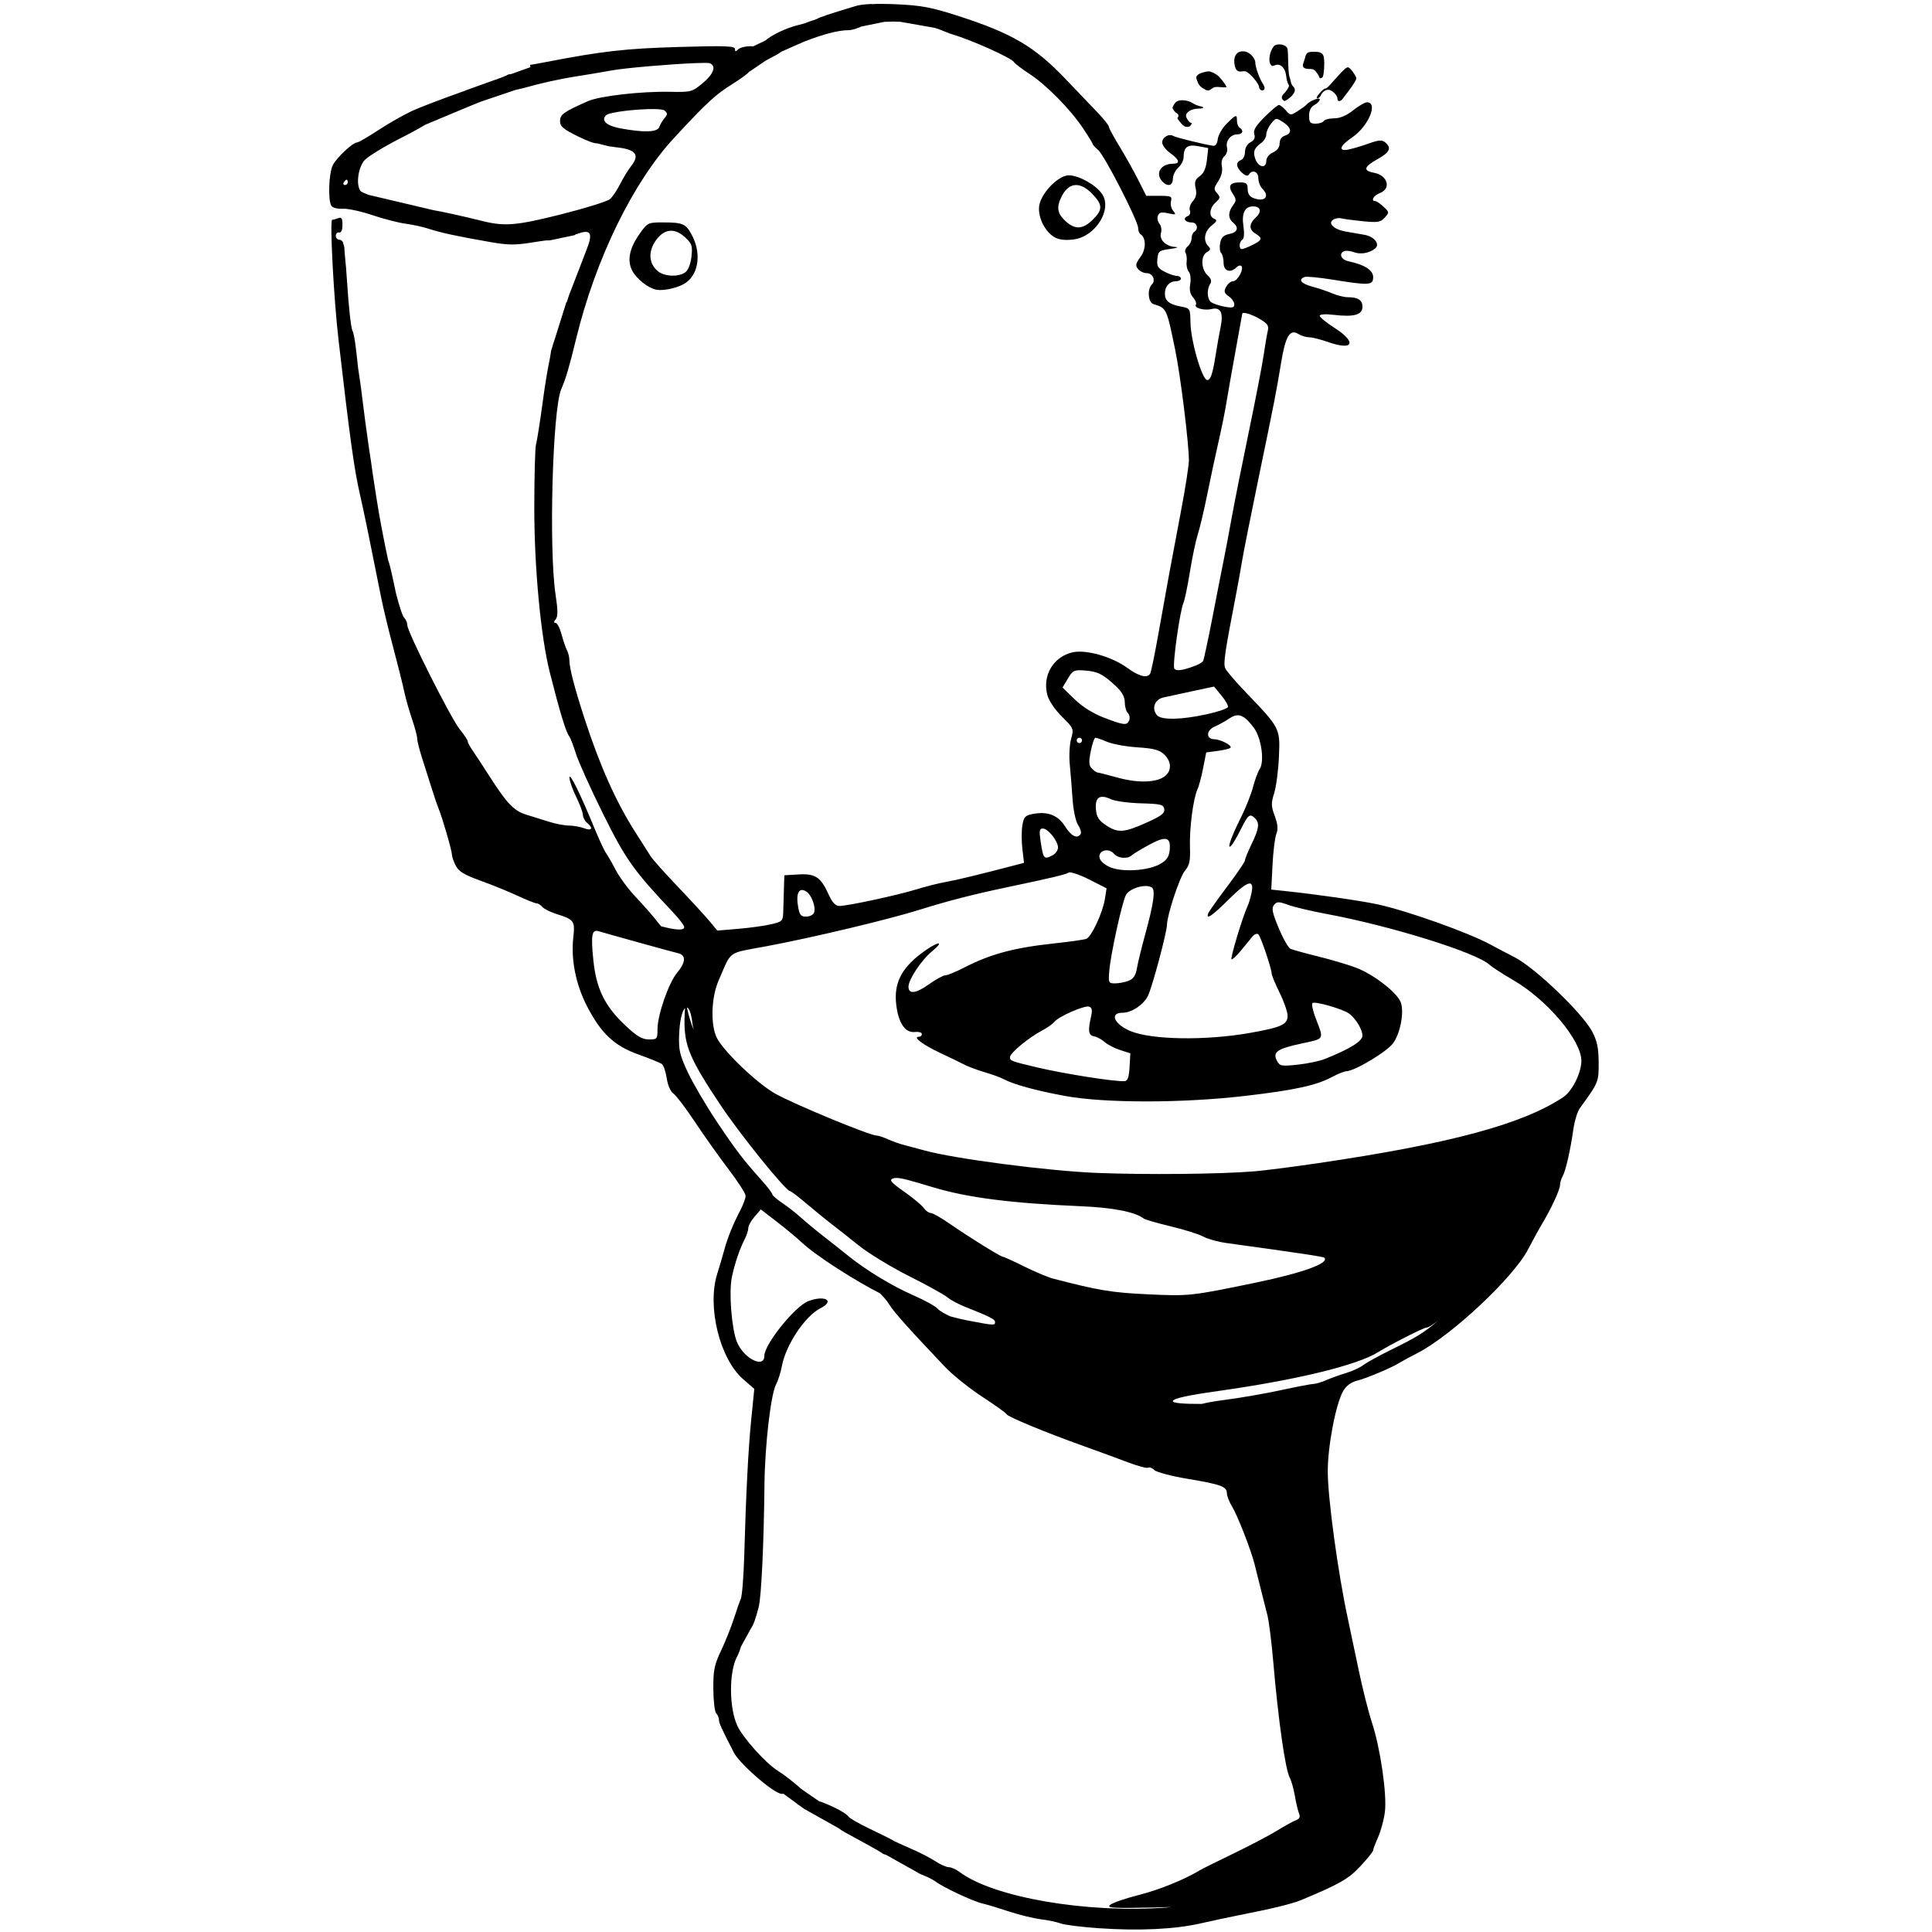 <?xml version="1.0" encoding="UTF-8" standalone="no"?>
<!-- Created with Inkscape (http://www.inkscape.org/) -->

<svg
   width="167.755mm"
   height="167.755mm"
   viewBox="0 0 167.755 167.755"
   version="1.1"
   id="svg1"
   xml:space="preserve"
   xmlns="http://www.w3.org/2000/svg"
   xmlns:svg="http://www.w3.org/2000/svg"><defs
     id="defs1" /><g
     id="layer1"
     transform="translate(-23.845,-76.138)"><path
       id="path453"
       style="fill-opacity:1;stroke:none;stroke-width:1.391;stroke-opacity:1;paint-order:stroke fill markers"
       d="m 99.524,76.482 c -0.596,0.027 -1.06,0.084 -1.343,0.168 -2.305,0.69 -3.209,0.997 -3.431,1.145 l -0.602,0.206 c -0.251,0.092 -0.441,0.179 -0.887,0.285 -1.226,0.291 -2.446,0.92 -2.959,1.37 l -1.07,0.512 c -0.076,-0.004 -0.087,-0.017 -0.192,-0.018 -0.453,-0.002 -0.948,0.122 -1.101,0.275 -0.216,0.216 -0.278,0.209 -0.278,-0.036 0,-0.26 -0.859,-0.29 -4.926,-0.171 -4.599,0.135 -6.609,0.364 -11.508,1.311 -0.687,0.133 -1.294,0.241 -1.349,0.241 -0.023,0 0.019,0.138 0.022,0.201 l -1.653,0.592 c -0.147,0.019 -0.298,0.039 -0.359,0.089 -0.078,0.064 -0.351,0.152 -0.552,0.238 l -3.017,1.08 -0.063,0.032 c -1.841,0.656 -3.831,1.399 -4.668,1.786 -0.713,0.33 -2.017,1.073 -2.898,1.652 -0.881,0.579 -1.706,1.058 -1.834,1.063 -0.388,0.017 -1.761,1.296 -2.108,1.965 -0.353,0.68 -0.44,3.053 -0.129,3.542 0.106,0.168 0.539,0.279 0.982,0.252 0.435,-0.027 1.587,0.222 2.56,0.551 0.972,0.33 2.277,0.666 2.898,0.748 0.622,0.082 1.547,0.286 2.057,0.455 1.015,0.335 2.487,0.65 5.332,1.144 1.558,0.27 2.151,0.272 3.71,0.014 0.498,-0.083 0.676,-0.098 1.068,-0.156 l 0.389,-0.013 0.671,-0.142 c 0.006,-3.96e-4 0.056,-0.009 0.061,-0.009 0.009,-3.26e-4 0.003,-0.006 0.011,-0.006 l 1.388,-0.294 0.093,-0.074 c 0.063,-0.021 0.081,-0.014 0.157,-0.042 1.125,-0.415 1.343,-0.076 0.82,1.276 -0.234,0.604 -0.564,1.463 -0.733,1.91 -0.169,0.446 -0.533,1.386 -0.809,2.087 -0.097,0.248 -0.112,0.37 -0.189,0.59 l -0.076,0.114 -1.02,3.251 c -0.07,0.213 -0.141,0.387 -0.211,0.67 l -0.081,0.259 -0.09,0.574 c -0.207,1.001 -0.417,2.214 -0.639,3.868 -0.235,1.75 -0.495,3.396 -0.578,3.657 -0.083,0.261 -0.152,2.741 -0.153,5.512 -0.003,5.213 0.56,11.201 1.344,14.305 0.869,3.439 1.403,5.198 1.691,5.565 0.102,0.131 0.365,0.812 0.585,1.513 0.219,0.701 1.278,3.049 2.353,5.217 1.97,3.973 2.622,4.889 6.136,8.617 0.501,0.531 0.911,1.079 0.911,1.217 0,0.323 -0.805,0.246 -2.014,-0.077 -0.045,-0.057 -0.09,-0.106 -0.133,-0.163 -0.451,-0.59 -1.353,-1.63 -2.006,-2.313 -0.653,-0.682 -1.455,-1.755 -1.782,-2.383 -0.327,-0.628 -0.713,-1.302 -0.858,-1.499 -0.145,-0.197 -0.595,-1.161 -0.999,-2.144 -1.246,-3.031 -2.173,-4.907 -2.176,-4.408 -0.002,0.262 0.26,1.013 0.582,1.668 0.322,0.655 0.587,1.366 0.588,1.579 0.001,0.213 0.163,0.521 0.36,0.684 0.56,0.465 0.419,0.726 -0.254,0.471 -0.336,-0.128 -0.922,-0.232 -1.302,-0.232 -0.38,0 -1.151,-0.146 -1.712,-0.323 -0.561,-0.178 -1.471,-0.461 -2.021,-0.629 -1.07,-0.328 -1.69,-0.984 -3.264,-3.455 -0.501,-0.786 -1.114,-1.72 -1.361,-2.075 -0.247,-0.355 -0.45,-0.733 -0.45,-0.839 0,-0.106 -0.305,-0.566 -0.679,-1.022 -0.762,-0.93 -4.563,-8.473 -4.563,-9.055 0,-0.206 -0.12,-0.495 -0.266,-0.641 -0.152,-0.152 -0.4,-0.92 -0.684,-1.988 -0.016,-0.075 -0.038,-0.158 -0.054,-0.232 -0.357,-1.692 -0.525,-2.451 -0.665,-2.799 -0.289,-1.343 -0.573,-2.798 -0.823,-4.225 -0.151,-0.88 -0.332,-2.073 -0.515,-3.289 -0.102,-0.752 -0.211,-1.497 -0.314,-2.124 -0.226,-1.598 -0.453,-3.233 -0.585,-4.371 -0.117,-1.008 -0.245,-1.853 -0.372,-2.689 -0.205,-1.982 -0.325,-2.873 -0.497,-3.246 -0.121,-0.262 -0.321,-2.067 -0.443,-4.011 -0.065,-1.025 -0.133,-1.81 -0.198,-2.434 -0.016,-0.215 -0.048,-0.606 -0.055,-0.719 -0.01,-0.145 -0.049,-0.235 -0.082,-0.337 -0.006,-0.032 -0.012,-0.05 -0.018,-0.074 -0.014,-0.035 -0.021,-0.083 -0.038,-0.111 -0.008,-0.014 -0.016,-0.019 -0.023,-0.016 -0.064,-0.09 -0.137,-0.157 -0.233,-0.157 -0.191,0 -0.348,-0.157 -0.348,-0.348 0,-0.191 0.131,-0.322 0.29,-0.29 0.182,0.036 0.29,-0.21 0.29,-0.663 0,-0.562 -0.081,-0.69 -0.367,-0.58 -0.202,0.077 -0.436,0.141 -0.522,0.141 -0.228,-2.45e-4 0.13,6.815 0.548,10.433 0.978,8.465 1.363,11.251 1.842,13.331 0.176,0.765 0.489,2.226 0.695,3.246 0.688,3.407 0.841,4.163 1.166,5.796 0.178,0.893 0.643,2.823 1.034,4.289 0.391,1.466 0.822,3.188 0.958,3.826 0.136,0.638 0.448,1.74 0.692,2.449 0.245,0.71 0.445,1.466 0.445,1.68 0,0.214 0.211,1.041 0.47,1.839 0.259,0.797 0.633,1.972 0.831,2.61 0.198,0.638 0.448,1.368 0.555,1.623 0.322,0.768 1.157,3.649 1.157,3.992 0,0.176 0.151,0.612 0.335,0.969 0.26,0.503 0.741,0.795 2.145,1.3 0.995,0.358 2.445,0.948 3.223,1.311 0.777,0.362 1.521,0.659 1.652,0.659 0.131,0 0.355,0.139 0.496,0.309 0.141,0.17 0.702,0.45 1.246,0.621 1.526,0.481 1.602,0.59 1.441,2.059 -0.209,1.905 0.225,4.07 1.19,5.935 1.235,2.388 2.364,3.446 4.483,4.203 0.967,0.345 1.876,0.718 2.022,0.828 0.146,0.11 0.335,0.665 0.42,1.233 0.092,0.612 0.332,1.157 0.59,1.337 0.239,0.168 1.083,1.282 1.876,2.477 0.793,1.195 2.104,3.041 2.913,4.102 0.81,1.061 1.472,2.092 1.472,2.291 0,0.199 -0.199,0.747 -0.444,1.219 -0.68,1.314 -1.11,2.379 -1.424,3.524 -0.157,0.574 -0.427,1.49 -0.6,2.037 -0.895,2.828 0.221,7.372 2.244,9.133 l 0.977,0.85 -0.263,2.626 c -0.264,2.64 -0.448,6.217 -0.617,12.016 -0.05,1.721 -0.182,3.339 -0.293,3.594 -0.111,0.255 -0.385,1.038 -0.609,1.739 -0.224,0.701 -0.718,1.933 -1.097,2.737 -0.595,1.259 -0.689,1.723 -0.678,3.344 0.007,1.035 0.119,1.989 0.25,2.12 0.131,0.131 0.238,0.378 0.238,0.55 0,0.292 0.198,0.726 1.305,2.87 0.419,0.812 2.648,2.848 3.757,3.432 0.254,0.134 0.405,0.165 0.534,0.127 l 1.163,0.848 c 0.034,0.029 0.042,0.045 0.081,0.077 0.039,0.032 0.092,0.05 0.135,0.081 l 0.419,0.305 3.009,1.688 c 0.137,0.112 0.324,0.234 0.562,0.365 0.537,0.295 1.446,0.791 2.019,1.104 0.574,0.312 1.148,0.65 1.275,0.75 0.035,0.028 0.192,0.061 0.267,0.094 l 2.95,1.655 0.684,0.289 c 0.219,0.124 0.462,0.228 0.608,0.34 0.7,0.534 3.295,1.749 4.141,1.939 0.343,0.077 1.354,0.382 2.246,0.679 0.893,0.296 2.144,0.604 2.782,0.683 0.638,0.079 1.42,0.243 1.739,0.365 0.319,0.122 1.779,0.306 3.246,0.41 v -5.2e-4 c 3.515,0.248 6.645,0.101 8.926,-0.42 1.02,-0.233 2.481,-0.546 3.246,-0.695 2.884,-0.564 4.663,-0.996 5.449,-1.323 3.361,-1.399 4.113,-1.829 5.156,-2.948 0.604,-0.648 1.1,-1.262 1.101,-1.365 0.001,-0.103 0.198,-0.624 0.436,-1.159 0.239,-0.535 0.502,-1.514 0.586,-2.176 0.192,-1.523 -0.391,-5.545 -1.129,-7.784 -0.304,-0.923 -0.823,-2.982 -1.154,-4.575 -0.331,-1.594 -0.748,-3.577 -0.928,-4.405 -0.858,-3.962 -1.748,-10.484 -1.749,-12.812 -0.001,-2.233 0.704,-5.891 1.35,-6.998 0.258,-0.443 0.681,-0.752 1.204,-0.881 0.812,-0.201 3.06,-1.15 3.704,-1.566 0.191,-0.123 0.875,-0.493 1.519,-0.823 2.96,-1.514 8.356,-6.573 9.622,-9.02 0.399,-0.771 0.975,-1.819 1.281,-2.329 0.762,-1.272 1.489,-2.868 1.489,-3.269 0,-0.182 0.1,-0.513 0.223,-0.734 0.27,-0.488 0.672,-2.246 0.929,-4.06 0.104,-0.736 0.359,-1.571 0.565,-1.855 1.635,-2.25 1.645,-2.274 1.635,-3.977 -0.008,-1.272 -0.135,-1.874 -0.566,-2.683 -0.86,-1.615 -4.951,-5.534 -6.735,-6.451 -0.825,-0.424 -1.76,-0.915 -2.079,-1.091 -1.871,-1.031 -7.337,-2.977 -9.854,-3.508 -1.53,-0.323 -5.21,-0.852 -7.958,-1.144 l -1.234,-0.131 0.107,-2.126 c 0.059,-1.169 0.209,-2.386 0.333,-2.704 0.164,-0.42 0.126,-0.848 -0.139,-1.562 -0.316,-0.853 -0.323,-1.115 -0.05,-1.972 0.173,-0.544 0.359,-1.96 0.413,-3.148 0.113,-2.496 0.111,-2.502 -2.828,-5.566 -0.895,-0.933 -1.717,-1.888 -1.827,-2.122 -0.189,-0.403 -0.059,-1.306 0.901,-6.266 0.185,-0.956 0.44,-2.365 0.567,-3.13 0.127,-0.765 0.76,-3.948 1.407,-7.072 1.44,-6.956 1.542,-7.476 1.969,-10.078 0.381,-2.317 0.764,-2.955 1.5,-2.495 0.251,0.157 0.669,0.285 0.929,0.285 0.26,0 1.018,0.191 1.684,0.425 2.172,0.763 2.483,0.012 0.516,-1.247 -0.701,-0.449 -1.275,-0.918 -1.275,-1.043 0,-0.138 0.492,-0.169 1.257,-0.079 1.723,0.203 2.453,-0.006 2.453,-0.703 0,-0.584 -0.383,-0.832 -1.286,-0.832 -0.304,0 -0.895,-0.147 -1.314,-0.326 -0.419,-0.179 -1.205,-0.445 -1.747,-0.589 -0.978,-0.261 -1.265,-0.615 -0.681,-0.839 0.167,-0.064 1.289,0.043 2.493,0.238 3.132,0.508 3.464,0.487 3.464,-0.226 0,-0.605 -0.741,-1.082 -2.145,-1.378 -0.65,-0.137 -0.872,-0.7 -0.348,-0.885 0.159,-0.056 0.538,-0.01 0.842,0.102 0.568,0.21 1.318,0.077 1.82,-0.324 0.457,-0.365 -0.061,-1.037 -0.917,-1.189 -0.418,-0.074 -1.147,-0.201 -1.62,-0.282 -1.033,-0.177 -1.605,-0.718 -1.095,-1.038 0.183,-0.115 0.489,-0.165 0.681,-0.112 0.191,0.053 1.027,0.164 1.858,0.248 1.326,0.133 1.561,0.095 1.928,-0.31 0.404,-0.447 0.401,-0.478 -0.105,-0.949 -0.287,-0.268 -0.607,-0.487 -0.711,-0.487 -0.424,0 -0.148,-0.49 0.392,-0.695 1.013,-0.385 0.688,-1.538 -0.496,-1.76 -0.997,-0.187 -0.903,-0.521 0.34,-1.213 1.023,-0.569 1.191,-0.958 0.621,-1.431 -0.279,-0.232 -0.563,-0.211 -1.449,0.107 -0.606,0.217 -1.402,0.452 -1.769,0.522 -0.89,0.17 -0.73,-0.33 0.337,-1.048 1.416,-0.953 2.308,-3.059 1.296,-3.059 -0.178,0 -0.717,0.313 -1.198,0.696 -0.574,0.456 -1.139,0.695 -1.641,0.695 -0.421,0 -0.83,0.104 -0.909,0.232 -0.079,0.128 -0.398,0.232 -0.709,0.232 -0.473,0 -0.566,-0.113 -0.566,-0.688 0,-0.45 0.16,-0.773 0.464,-0.936 0.255,-0.136 0.463,-0.352 0.463,-0.48 0,-0.222 -0.897,0.136 -1.159,0.462 -0.064,0.079 -0.402,0.327 -0.752,0.549 -0.613,0.39 -0.65,0.388 -1.036,-0.063 -0.22,-0.257 -0.49,-0.468 -0.6,-0.468 -0.109,0 -0.667,0.468 -1.24,1.041 -0.767,0.767 -1.004,1.16 -0.898,1.493 0.1,0.314 -0.002,0.529 -0.331,0.706 -0.284,0.152 -0.475,0.487 -0.475,0.833 0,0.318 -0.157,0.639 -0.348,0.712 -0.474,0.182 -0.437,0.627 0.093,1.106 0.288,0.261 0.493,0.314 0.593,0.152 0.288,-0.466 0.821,-0.26 0.821,0.316 0,0.31 0.156,0.719 0.347,0.911 0.678,0.678 0.216,1.182 -0.753,0.822 -0.353,-0.131 -0.522,-0.384 -0.522,-0.781 0,-0.495 -0.107,-0.587 -0.682,-0.587 -0.868,0 -1.054,0.307 -0.604,0.994 0.313,0.478 0.315,0.597 0.017,0.992 -0.439,0.581 -0.441,1.131 -0.006,1.492 0.541,0.449 0.412,0.857 -0.319,1.003 -0.498,0.1 -0.699,0.297 -0.794,0.782 -0.07,0.357 -0.031,0.748 0.087,0.87 0.118,0.121 0.214,0.512 0.214,0.87 0,0.7 0.586,0.898 1.109,0.375 0.151,-0.151 0.345,-0.204 0.432,-0.117 0.248,0.248 -0.333,1.318 -0.716,1.318 -0.19,0 -0.462,0.219 -0.605,0.486 -0.216,0.404 -0.179,0.542 0.224,0.824 0.266,0.186 0.484,0.501 0.484,0.699 0,0.291 -0.168,0.329 -0.87,0.198 -0.478,-0.089 -1,-0.27 -1.159,-0.401 -0.34,-0.281 -0.374,-1.082 -0.067,-1.568 0.152,-0.241 0.083,-0.467 -0.236,-0.763 -0.567,-0.528 -0.594,-1.69 -0.046,-2 0.325,-0.183 0.348,-0.287 0.116,-0.521 -0.467,-0.472 -0.334,-1.291 0.29,-1.782 0.461,-0.362 0.508,-0.483 0.232,-0.589 -0.492,-0.189 -0.431,-0.928 0.118,-1.424 0.412,-0.373 0.426,-0.464 0.125,-0.798 -0.301,-0.332 -0.289,-0.454 0.1,-1.047 0.276,-0.421 0.395,-0.899 0.319,-1.28 -0.076,-0.381 0.007,-0.715 0.222,-0.894 0.19,-0.157 0.29,-0.49 0.224,-0.742 -0.147,-0.563 0.308,-1.149 0.891,-1.149 0.466,0 0.586,-0.343 0.203,-0.58 -0.128,-0.079 -0.232,-0.345 -0.232,-0.593 0,-0.594 -0.072,-0.574 -0.894,0.248 -0.384,0.384 -0.732,0.984 -0.772,1.333 -0.047,0.409 -0.197,0.616 -0.421,0.581 -0.842,-0.13 -3.227,-0.719 -3.437,-0.849 -0.378,-0.234 -0.968,0.11 -0.968,0.564 0,0.233 0.313,0.646 0.695,0.918 0.797,0.568 0.895,0.927 0.251,0.927 -1.096,0 -1.597,0.879 -0.9,1.576 0.45,0.45 0.881,0.32 0.881,-0.265 0,-0.299 0.209,-0.732 0.464,-0.963 0.255,-0.231 0.465,-0.638 0.467,-0.905 0.007,-0.891 0.336,-1.14 1.275,-0.964 l 0.865,0.162 -0.118,1.045 c -0.081,0.721 -0.274,1.155 -0.621,1.398 -0.4,0.28 -0.473,0.494 -0.353,1.041 0.107,0.488 0.035,0.817 -0.246,1.129 -0.219,0.242 -0.335,0.604 -0.257,0.805 0.081,0.212 -0.003,0.42 -0.202,0.497 -0.454,0.174 -0.205,0.547 0.364,0.547 0.469,0 0.62,0.563 0.218,0.811 -0.128,0.079 -0.231,0.333 -0.231,0.565 0,0.232 -0.155,0.551 -0.345,0.708 -0.19,0.158 -0.271,0.405 -0.181,0.55 0.09,0.145 0.133,0.504 0.095,0.797 -0.038,0.294 0.047,0.674 0.189,0.845 0.142,0.171 0.198,0.647 0.125,1.061 -0.091,0.517 -0.014,0.881 0.247,1.17 0.208,0.23 0.318,0.518 0.243,0.639 -0.174,0.282 0.74,0.525 1.376,0.366 0.761,-0.191 1.025,0.328 0.778,1.53 -0.118,0.574 -0.315,1.68 -0.437,2.458 -0.261,1.655 -0.437,2.179 -0.729,2.179 -0.449,0 -1.437,-3.401 -1.46,-5.026 -0.017,-1.184 -0.029,-1.203 -0.829,-1.354 -1.021,-0.192 -1.391,-0.495 -1.391,-1.137 0,-0.614 0.411,-1.061 0.974,-1.061 0.23,0 0.417,-0.104 0.417,-0.231 0,-0.128 -0.161,-0.232 -0.359,-0.232 -0.198,0 -0.674,-0.162 -1.057,-0.361 -0.587,-0.304 -0.686,-0.479 -0.626,-1.101 0.067,-0.688 0.146,-0.75 1.115,-0.879 0.607,-0.081 0.784,-0.153 0.422,-0.174 -0.808,-0.045 -1.407,-0.648 -1.222,-1.229 0.079,-0.248 0.018,-0.601 -0.134,-0.784 -0.152,-0.184 -0.213,-0.5 -0.135,-0.703 0.109,-0.284 0.315,-0.331 0.891,-0.204 0.673,0.148 0.717,0.126 0.436,-0.212 -0.172,-0.207 -0.258,-0.586 -0.191,-0.841 0.109,-0.419 0.008,-0.465 -1.013,-0.465 h -1.134 l -0.706,-1.399 c -0.388,-0.769 -1.12,-2.076 -1.626,-2.902 -0.506,-0.827 -0.92,-1.596 -0.92,-1.709 0,-0.114 -0.444,-0.669 -0.986,-1.235 -0.542,-0.565 -1.795,-1.876 -2.784,-2.913 -2.694,-2.824 -4.669,-3.976 -9.446,-5.507 -2.207,-0.708 -3.11,-0.874 -5.244,-0.969 -0.811,-0.036 -1.539,-0.04 -2.135,-0.013 z m 1.972,1.529 c 0.173,0.007 0.392,0.028 0.513,0.017 l 2.981,0.525 0.346,0.109 c 0.443,0.166 0.866,0.359 1.22,0.464 1.69,0.502 5.099,2.035 5.32,2.391 0.088,0.142 0.7,0.61 1.362,1.04 1.467,0.955 3.549,3.072 4.663,4.742 0.455,0.682 0.827,1.292 0.827,1.354 0,0.062 0.208,0.287 0.463,0.498 0.543,0.452 3.479,6.174 3.479,6.782 0,0.229 0.093,0.473 0.206,0.543 0.495,0.306 0.493,1.305 -0.006,1.979 -0.419,0.567 -0.455,0.744 -0.209,1.041 0.163,0.197 0.496,0.358 0.739,0.358 0.534,0 0.824,0.624 0.459,0.989 -0.418,0.418 -0.323,1.557 0.143,1.701 1.15,0.355 1.135,0.323 1.897,4.033 0.451,2.198 1.173,8.034 1.178,9.528 10e-4,0.434 -0.305,2.406 -0.682,4.383 -0.819,4.302 -1.268,6.743 -1.995,10.84 -0.3,1.69 -0.609,3.177 -0.688,3.304 -0.26,0.42 -0.96,0.241 -1.994,-0.51 -1.328,-0.965 -3.58,-1.605 -4.732,-1.345 -1.685,0.38 -2.654,2.023 -2.196,3.724 0.131,0.487 0.664,1.272 1.267,1.866 1.019,1.005 1.035,1.043 0.793,1.922 -0.136,0.493 -0.19,1.482 -0.119,2.198 0.071,0.716 0.18,2.07 0.242,3.01 0.066,0.987 0.269,1.944 0.481,2.267 0.201,0.308 0.304,0.661 0.227,0.785 -0.285,0.461 -0.819,0.199 -1.369,-0.673 -0.618,-0.979 -1.528,-1.315 -2.847,-1.051 -0.601,0.12 -0.733,0.273 -0.849,0.988 -0.076,0.465 -0.074,1.386 0.003,2.046 l 0.141,1.2 -0.9,0.235 c -3.104,0.812 -4.974,1.264 -5.911,1.428 -0.589,0.103 -1.736,0.393 -2.55,0.644 -1.66,0.512 -5.954,1.436 -6.677,1.436 -0.33,0 -0.607,-0.297 -0.923,-0.991 -0.694,-1.522 -1.151,-1.829 -2.607,-1.746 l -1.242,0.071 -0.03,0.927 c -0.016,0.51 -0.043,1.411 -0.058,2.001 -0.028,1.064 -0.037,1.076 -1.014,1.317 -0.542,0.134 -1.825,0.315 -2.852,0.401 l -1.867,0.158 -0.683,-0.824 c -0.376,-0.453 -1.608,-1.795 -2.74,-2.982 -1.131,-1.187 -2.187,-2.367 -2.348,-2.622 -0.16,-0.255 -0.758,-1.194 -1.329,-2.086 -1.691,-2.644 -3.106,-5.812 -4.454,-9.969 -0.856,-2.642 -1.29,-4.319 -1.29,-4.991 0,-0.255 -0.095,-0.644 -0.21,-0.866 -0.116,-0.221 -0.328,-0.846 -0.473,-1.388 -0.145,-0.542 -0.376,-0.986 -0.514,-0.986 -0.174,0 -0.171,-0.097 0.011,-0.316 0.195,-0.235 0.192,-0.782 -0.014,-2.144 -0.596,-3.954 -0.264,-16.076 0.489,-17.826 0.411,-0.955 0.697,-1.925 1.301,-4.405 1.686,-6.926 4.942,-13.591 8.526,-17.45 2.888,-3.111 3.55,-3.72 5.084,-4.68 0.722,-0.452 1.238,-0.842 1.417,-1.036 l 1.403,-0.95 c 0.099,-0.053 0.165,-0.098 0.27,-0.151 0.563,-0.285 0.911,-0.483 1.074,-0.617 l 0.067,-0.038 1.956,-0.864 c 0.026,-0.01 0.033,-0.008 0.06,-0.019 1.608,-0.632 2.919,-0.969 3.781,-0.972 0.301,-9.34e-4 0.74,-0.141 1.12,-0.315 L 100.643,78.032 Z m 33.446,1.981 c -0.2,-0.003 -0.39,0.046 -0.477,0.145 -0.375,0.427 -0.523,1.284 -0.279,1.617 0.099,0.135 0.141,0.141 0.361,0.05 0.469,-0.194 0.906,0.227 0.979,0.945 0.027,0.265 0.102,0.563 0.167,0.664 0.106,0.163 0.101,0.211 -0.051,0.457 -0.093,0.151 -0.244,0.341 -0.336,0.424 -0.188,0.17 -0.214,0.373 -0.068,0.519 0.127,0.127 0.154,0.125 0.396,-0.04 0.62,-0.422 0.804,-0.848 0.491,-1.131 -0.089,-0.081 -0.184,-0.28 -0.211,-0.443 -0.027,-0.163 -0.081,-0.37 -0.121,-0.46 -0.04,-0.09 -0.084,-0.674 -0.097,-1.298 -0.023,-1.079 -0.033,-1.142 -0.217,-1.291 -0.126,-0.102 -0.336,-0.155 -0.536,-0.158 z m -3.184,0.6 c -0.566,3.33e-4 -0.861,0.496 -0.703,1.237 0.094,0.439 0.284,0.58 0.682,0.505 0.218,-0.041 0.323,-0.007 0.545,0.177 0.423,0.349 0.89,0.975 0.89,1.194 0,0.059 0.045,0.154 0.101,0.209 0.137,0.137 0.342,0.086 0.377,-0.095 0.016,-0.082 -0.063,-0.284 -0.176,-0.45 -0.266,-0.392 -0.63,-1.422 -0.63,-1.782 0,-0.399 -0.465,-0.905 -0.901,-0.979 -0.064,-0.011 -0.126,-0.016 -0.185,-0.016 z m 6.194,0.04 c -0.55,0.003 -0.669,0.073 -0.771,0.452 -0.051,0.189 -0.126,0.429 -0.166,0.533 -0.131,0.334 0.038,0.508 0.496,0.508 0.343,0 0.429,0.035 0.606,0.245 0.114,0.135 0.23,0.319 0.258,0.41 0.058,0.183 0.107,0.198 0.287,0.084 0.138,-0.087 0.223,-1.263 0.127,-1.771 -0.063,-0.334 -0.299,-0.464 -0.838,-0.461 z m -53.763,0.987 c 0.696,-0.028 1.181,-0.03 1.282,0.009 0.596,0.229 0.343,0.938 -0.618,1.736 -0.913,0.759 -1.001,0.782 -2.842,0.745 -2.488,-0.049 -6.083,0.361 -7.104,0.81 -2.121,0.933 -2.434,1.156 -2.434,1.73 0,0.473 0.27,0.701 1.611,1.357 0.828,0.405 1.363,0.594 1.583,0.573 l 1.068,0.267 0.213,0.022 c 0.146,0.023 0.266,0.045 0.486,0.069 1.596,0.174 1.971,0.648 1.245,1.577 -0.278,0.355 -0.721,1.076 -0.985,1.601 -0.264,0.525 -0.66,1.114 -0.88,1.308 -0.22,0.195 -2.095,0.782 -4.167,1.306 -3.932,0.993 -4.971,1.084 -6.898,0.604 -1.777,-0.443 -3.67,-0.854 -4.258,-0.944 -0.844,-0.2 -3.737,-0.884 -5.646,-1.332 -0.326,-0.125 -0.624,-0.249 -0.688,-0.326 -0.395,-0.476 -0.251,-1.877 0.265,-2.592 0.253,-0.35 1.677,-1.231 3.41,-2.109 1.043,-0.528 1.392,-0.749 1.943,-1.062 1.563,-0.656 4.722,-1.982 4.852,-2.014 0.101,-0.025 1.686,-0.578 2.996,-1.012 0.361,-0.092 0.488,-0.096 0.89,-0.213 1.118,-0.326 2.971,-0.738 4.119,-0.918 1.148,-0.179 2.613,-0.425 3.257,-0.546 1.222,-0.23 5.211,-0.56 7.3,-0.645 z m 56.693,0.367 c -0.127,-0.004 -0.281,0.127 -0.683,0.559 -0.31,0.333 -0.698,0.763 -0.863,0.955 -0.174,0.203 -0.358,0.341 -0.439,0.328 -0.119,-0.019 -0.727,0.642 -0.727,0.792 0,0.146 0.265,0.01 0.35,-0.179 0.141,-0.316 0.388,-0.506 0.662,-0.51 0.305,-0.004 0.791,0.468 0.791,0.768 0,0.286 0.269,0.287 0.468,0.002 0.081,-0.117 0.296,-0.403 0.478,-0.636 0.412,-0.528 0.694,-0.984 0.694,-1.123 0,-0.192 -0.5,-0.891 -0.678,-0.947 -0.018,-0.006 -0.035,-0.009 -0.054,-0.009 z m -12.119,0.348 c -0.099,0.003 -0.215,0.029 -0.4,0.077 -0.496,0.129 -0.705,0.319 -0.629,0.569 0.134,0.442 0.275,0.648 0.567,0.827 0.397,0.244 0.473,0.247 0.77,0.027 0.202,-0.149 0.312,-0.169 0.729,-0.131 0.27,0.025 0.511,0.025 0.534,0.002 0.046,-0.046 -0.26,-0.49 -0.601,-0.872 -0.115,-0.129 -0.368,-0.303 -0.561,-0.387 -0.182,-0.079 -0.282,-0.115 -0.409,-0.111 z m -2.214,2.507 c -0.102,-0.002 -0.203,0.006 -0.3,0.024 -0.204,0.038 -0.331,0.132 -0.459,0.339 -0.165,0.267 -0.168,0.3 -0.046,0.486 0.072,0.11 0.201,0.238 0.288,0.284 0.149,0.08 0.183,0.265 0.069,0.379 -0.029,0.029 -0.018,0.095 0.024,0.146 0.042,0.052 0.17,0.211 0.284,0.355 0.115,0.144 0.291,0.275 0.391,0.291 0.25,0.041 0.377,-0.011 0.474,-0.192 0.059,-0.11 0.055,-0.154 -0.013,-0.154 -0.115,0 -0.294,-0.212 -0.407,-0.483 -0.154,-0.369 0.386,-0.747 1.067,-0.747 0.485,0 0.549,-0.131 0.106,-0.214 -0.169,-0.032 -0.436,-0.141 -0.594,-0.244 -0.257,-0.167 -0.577,-0.262 -0.884,-0.269 z m -45.91,0.768 c 0.464,0.006 0.806,0.045 0.903,0.125 0.282,0.234 0.284,0.332 0.014,0.648 -0.175,0.205 -0.383,0.555 -0.462,0.779 -0.164,0.463 -1.282,0.505 -3.361,0.126 -1.216,-0.221 -1.727,-0.68 -1.268,-1.139 0.289,-0.289 2.782,-0.558 4.174,-0.539 z m 54.029,0.859 c 0.134,-0.015 0.292,0.084 0.594,0.281 0.736,0.482 0.801,0.961 0.157,1.165 -0.284,0.09 -0.464,0.351 -0.464,0.674 0,0.337 -0.209,0.622 -0.579,0.79 -0.34,0.155 -0.58,0.458 -0.58,0.733 0,0.674 -0.664,0.581 -0.935,-0.131 -0.248,-0.652 -0.132,-0.976 0.515,-1.443 0.231,-0.167 0.42,-0.494 0.42,-0.728 0,-0.234 0.19,-0.66 0.423,-0.947 0.205,-0.254 0.315,-0.382 0.449,-0.396 z m -17.977,4.894 c -0.088,-0.002 -0.17,0.005 -0.243,0.021 -0.897,0.197 -2.121,1.505 -2.347,2.509 -0.222,0.983 0.466,2.416 1.385,2.885 0.365,0.187 0.955,0.24 1.618,0.147 1.868,-0.263 3.322,-2.588 2.45,-3.918 -0.525,-0.801 -2.006,-1.624 -2.862,-1.644 z M 53.939,91.739 c 0.056,0 0.102,0.104 0.102,0.232 0,0.128 -0.11,0.232 -0.245,0.232 -0.135,0 -0.181,-0.104 -0.102,-0.232 0.079,-0.128 0.189,-0.232 0.245,-0.232 z m 63.352,0.466 c 0.428,0.004 0.901,0.258 1.39,0.762 0.923,0.952 0.93,1.385 0.037,2.258 -0.862,0.843 -1.538,0.87 -2.37,0.098 -0.715,-0.663 -0.791,-1.219 -0.296,-2.176 0.327,-0.632 0.754,-0.947 1.239,-0.942 z m 15.361,1.853 c 0.661,0 0.777,0.455 0.242,0.954 -0.613,0.571 -0.622,1.046 -0.025,1.418 0.629,0.393 0.587,0.546 -0.267,0.973 -0.402,0.201 -0.819,0.365 -0.927,0.365 -0.28,0 -0.243,-0.639 0.047,-0.819 0.149,-0.092 0.183,-0.544 0.089,-1.175 -0.168,-1.123 0.123,-1.716 0.842,-1.716 z m -51.233,1.391 c -1.304,0 -1.348,0.022 -2.032,0.986 -0.887,1.249 -1.106,2.314 -0.655,3.186 0.376,0.727 1.365,1.517 2.088,1.668 0.564,0.118 1.686,-0.106 2.37,-0.472 1.265,-0.677 1.608,-2.544 0.77,-4.188 -0.54,-1.059 -0.797,-1.179 -2.54,-1.179 z m 0.715,0.725 c 0.39,0.005 0.798,0.197 1.204,0.577 0.591,0.552 0.651,0.737 0.545,1.674 -0.072,0.638 -0.282,1.173 -0.534,1.357 -0.587,0.429 -1.811,0.377 -2.388,-0.102 -0.768,-0.638 -0.85,-1.656 -0.21,-2.608 0.406,-0.604 0.88,-0.905 1.382,-0.898 z m 49.714,7.137 c 0.26,-0.004 0.84,0.204 1.373,0.518 0.671,0.396 0.815,0.601 0.712,1.01 -0.071,0.283 -0.234,1.233 -0.362,2.111 -0.128,0.879 -0.711,3.894 -1.295,6.699 -0.584,2.805 -1.259,6.196 -1.5,7.535 -0.241,1.339 -0.546,2.956 -0.678,3.594 -0.132,0.638 -0.562,2.826 -0.955,4.863 -0.394,2.037 -0.77,3.79 -0.836,3.897 -0.066,0.107 -0.375,0.292 -0.688,0.41 -1.085,0.412 -1.656,0.487 -1.811,0.237 -0.174,-0.282 0.482,-4.979 0.796,-5.698 0.111,-0.255 0.363,-1.467 0.56,-2.693 0.196,-1.226 0.504,-2.687 0.683,-3.246 0.18,-0.559 0.559,-2.164 0.842,-3.567 0.283,-1.403 0.719,-3.439 0.969,-4.526 0.25,-1.086 0.546,-2.547 0.658,-3.246 0.112,-0.699 0.47,-2.731 0.796,-4.517 0.326,-1.785 0.594,-3.272 0.595,-3.304 0.002,-0.053 0.053,-0.078 0.14,-0.079 z m -14.371,31.027 c 0.15,-0.006 0.335,0.004 0.573,0.021 1.119,0.083 1.566,0.31 2.706,1.377 0.515,0.481 0.753,0.917 0.753,1.377 0,0.37 0.118,0.79 0.263,0.935 0.144,0.144 0.2,0.426 0.123,0.626 -0.183,0.477 -0.451,0.449 -2.211,-0.228 -0.938,-0.361 -1.86,-0.94 -2.527,-1.588 l -1.05,-1.02 0.459,-0.776 c 0.319,-0.54 0.46,-0.704 0.911,-0.722 z m 11.779,1.414 0.641,0.773 c 0.352,0.425 0.61,0.877 0.572,1.005 -0.038,0.128 -0.844,0.404 -1.79,0.615 -2.226,0.496 -4.01,0.534 -4.376,0.093 -0.488,-0.588 -0.2,-1.37 0.569,-1.541 0.383,-0.085 1.526,-0.333 2.54,-0.55 z m 1.877,2.514 c 0.502,-0.109 0.947,0.214 1.583,1.064 0.653,0.873 0.944,2.937 0.505,3.588 -0.151,0.225 -0.412,0.93 -0.579,1.567 -0.167,0.638 -0.645,1.837 -1.062,2.666 -0.839,1.665 -1.235,2.814 -0.84,2.434 0.133,-0.128 0.515,-0.779 0.85,-1.449 0.64,-1.281 0.783,-1.39 1.233,-0.939 0.41,0.41 0.345,0.888 -0.302,2.228 -0.319,0.661 -0.579,1.302 -0.579,1.425 0,0.123 -0.691,1.14 -1.536,2.26 -0.845,1.12 -1.587,2.168 -1.648,2.328 -0.239,0.622 0.336,0.23 1.821,-1.244 1.636,-1.624 2.209,-1.766 1.926,-0.479 -0.087,0.398 -0.233,0.884 -0.324,1.079 -0.459,0.99 -1.557,4.645 -1.395,4.645 0.103,0 0.464,-0.339 0.803,-0.754 0.339,-0.414 0.774,-0.948 0.968,-1.185 0.203,-0.249 0.438,-0.345 0.556,-0.228 0.214,0.214 1.143,2.967 1.152,3.414 0.003,0.143 0.313,0.886 0.69,1.651 0.377,0.765 0.688,1.665 0.691,2.001 0.006,0.755 -0.536,1.003 -3.24,1.483 -3.881,0.689 -8.605,0.612 -10.433,-0.168 -1.389,-0.593 -1.808,-1.577 -0.67,-1.577 0.783,0 1.803,-0.667 2.204,-1.442 0.367,-0.711 1.651,-5.493 1.667,-6.208 0.019,-0.868 1.097,-4.118 1.546,-4.661 0.412,-0.498 0.491,-0.863 0.449,-2.086 -0.054,-1.601 0.283,-4.199 0.646,-4.982 0.124,-0.267 0.347,-1.101 0.496,-1.855 l 0.27,-1.37 0.981,-0.131 c 0.54,-0.072 1.044,-0.194 1.121,-0.271 0.189,-0.189 -0.828,-0.728 -1.403,-0.744 -0.738,-0.021 -0.713,-0.778 0.037,-1.1 0.36,-0.155 0.938,-0.474 1.286,-0.71 0.19,-0.129 0.363,-0.212 0.53,-0.249 z m -13.566,1.93 c 0.128,0 0.231,0.104 0.231,0.232 0,0.128 -0.104,0.231 -0.231,0.231 -0.128,0 -0.232,-0.104 -0.232,-0.231 0,-0.128 0.104,-0.232 0.232,-0.232 z m 1.393,0 c 0.095,0 0.561,0.162 1.036,0.361 0.475,0.198 1.66,0.412 2.633,0.474 1.384,0.089 1.884,0.221 2.294,0.607 0.628,0.59 0.678,1.366 0.12,1.855 -0.682,0.597 -2.325,0.668 -4.115,0.175 -0.893,-0.245 -1.694,-0.449 -1.78,-0.452 -0.086,-0.003 -0.308,-0.156 -0.491,-0.34 -0.268,-0.268 -0.288,-0.565 -0.101,-1.507 0.128,-0.645 0.31,-1.173 0.405,-1.173 z m 0.728,5.135 c 0.174,0.021 0.379,0.089 0.617,0.203 0.343,0.164 1.51,0.325 2.594,0.356 1.75,0.05 1.979,0.107 2.04,0.507 0.055,0.358 -0.268,0.601 -1.567,1.182 -1.949,0.872 -2.47,0.902 -3.511,0.203 -0.623,-0.419 -0.803,-0.71 -0.86,-1.393 -0.064,-0.769 0.166,-1.122 0.686,-1.057 z m -5.295,2.747 c 0.451,0 1.318,1.084 1.318,1.646 0,0.233 -0.202,0.532 -0.448,0.664 -0.771,0.413 -0.83,0.347 -1.062,-1.209 -0.136,-0.909 -0.102,-1.101 0.192,-1.101 z m 10.71,0.915 c 0.28,0.069 0.361,0.381 0.306,0.953 -0.057,0.584 -0.255,0.881 -0.803,1.199 -1.079,0.627 -3.473,0.755 -4.489,0.239 -0.518,-0.263 -0.812,-0.579 -0.812,-0.874 0,-0.58 0.85,-0.741 1.266,-0.241 0.329,0.396 1.184,0.478 1.528,0.146 0.121,-0.117 0.798,-0.528 1.505,-0.913 0.74,-0.403 1.219,-0.578 1.499,-0.51 z m -8.465,2.911 c 0.149,-0.092 0.95,0.178 1.781,0.6 l 1.51,0.767 -0.149,0.939 c -0.189,1.186 -1.167,3.278 -1.612,3.449 -0.186,0.071 -1.414,0.246 -2.73,0.388 -3.572,0.386 -5.539,0.913 -7.882,2.11 -0.724,0.37 -1.462,0.672 -1.64,0.672 -0.178,0 -0.825,0.357 -1.438,0.793 -1.117,0.794 -1.749,0.862 -1.749,0.188 0,-0.618 1.119,-2.305 2.023,-3.051 1.292,-1.065 0.414,-0.86 -1.005,0.235 -1.671,1.289 -2.289,2.576 -2.086,4.346 0.186,1.623 0.776,2.5 1.622,2.407 0.333,-0.037 0.606,0.042 0.606,0.174 0,0.132 -0.117,0.24 -0.261,0.24 -0.571,0 0.356,0.703 1.846,1.399 0.849,0.397 1.805,0.86 2.124,1.029 0.319,0.169 1.113,0.463 1.765,0.656 0.652,0.192 1.382,0.457 1.623,0.589 0.838,0.459 2.773,0.991 5.307,1.46 3.481,0.644 10.241,0.64 15.765,-0.01 4.252,-0.5 6.091,-0.904 7.464,-1.64 0.481,-0.258 1.033,-0.478 1.226,-0.489 0.8,-0.046 3.607,-1.75 4.102,-2.489 0.606,-0.906 0.921,-2.651 0.628,-3.484 -0.296,-0.841 -2.374,-2.452 -3.899,-3.023 -0.717,-0.268 -2.214,-0.711 -3.326,-0.984 -1.112,-0.273 -2.175,-0.569 -2.362,-0.658 -0.187,-0.089 -0.648,-0.905 -1.024,-1.811 -0.554,-1.335 -0.63,-1.713 -0.398,-1.992 0.253,-0.304 0.398,-0.304 1.256,0.003 0.533,0.191 2.013,0.541 3.288,0.777 5.553,1.031 12.95,3.33 14.143,4.396 0.255,0.228 1.194,0.837 2.086,1.353 2.939,1.7 5.912,5.224 5.912,7.007 0,1.041 -0.8,2.645 -1.576,3.158 -3.564,2.36 -9.842,4.046 -21.376,5.741 -2.104,0.309 -4.556,0.624 -5.449,0.698 v -5.1e-4 c -2.906,0.242 -9.413,0.307 -13.679,0.136 -4.228,-0.17 -12.364,-1.23 -14.954,-1.949 -0.701,-0.195 -1.536,-0.419 -1.855,-0.498 -0.319,-0.08 -0.908,-0.291 -1.31,-0.47 -0.402,-0.179 -0.844,-0.325 -0.983,-0.325 -0.602,0 -7.221,-2.737 -8.836,-3.654 -1.549,-0.88 -4.394,-3.591 -5.028,-4.791 -0.583,-1.105 -0.52,-3.528 0.132,-5.016 1.175,-2.684 0.671,-2.326 4.204,-2.988 4.016,-0.753 10.64,-2.335 13.329,-3.184 2.289,-0.723 4.658,-1.331 7.535,-1.934 3.748,-0.786 5.051,-1.096 5.331,-1.269 z m 6.665,1.166 c 0.215,-9e-4 0.408,0.037 0.548,0.123 0.337,0.209 0.169,1.395 -0.589,4.153 -0.299,1.087 -0.613,2.373 -0.697,2.857 -0.113,0.651 -0.305,0.938 -0.736,1.101 -0.32,0.122 -0.846,0.221 -1.169,0.221 -0.559,0 -0.583,-0.053 -0.494,-1.101 0.121,-1.436 1.076,-5.807 1.43,-6.547 0.216,-0.451 1.062,-0.804 1.708,-0.807 z m -29.846,0.349 c 0.111,-0.009 0.243,0.033 0.396,0.129 0.463,0.292 0.856,1.366 0.675,1.84 -0.072,0.187 -0.382,0.34 -0.688,0.34 -0.474,0 -0.58,-0.143 -0.711,-0.965 -0.133,-0.834 -0.003,-1.318 0.329,-1.345 z M 75.805,156.989 c 0.871,0.263 6.448,1.808 6.928,1.919 0.695,0.161 0.664,0.789 -0.083,1.677 -0.738,0.877 -1.714,3.67 -1.714,4.904 0,0.867 -0.032,0.905 -0.754,0.902 -0.59,-0.003 -1.039,-0.272 -2.065,-1.239 -1.764,-1.663 -2.495,-3.162 -2.751,-5.637 -0.223,-2.16 -0.13,-2.697 0.437,-2.525 z m 62.001,6.246 c 0.189,-0.189 2.67,0.524 3.19,0.918 0.581,0.44 1.148,1.381 1.148,1.907 0,0.485 -1.047,1.136 -3.255,2.026 -0.451,0.182 -1.513,0.405 -2.359,0.496 -1.422,0.152 -1.559,0.127 -1.804,-0.331 -0.404,-0.755 0.003,-1.045 2.107,-1.499 2.069,-0.447 1.985,-0.293 1.231,-2.262 -0.23,-0.601 -0.346,-1.166 -0.257,-1.254 z m -19.386,0.309 c 0.242,0.093 0.286,0.321 0.164,0.851 -0.289,1.257 -0.233,1.632 0.258,1.726 0.255,0.049 0.672,0.274 0.927,0.5 0.255,0.227 0.86,0.539 1.344,0.694 l 0.881,0.282 -0.07,1.194 h 5.1e-4 c -0.05,0.859 -0.167,1.201 -0.417,1.222 -0.805,0.066 -5.252,-0.633 -7.651,-1.202 -2.215,-0.525 -2.318,-0.565 -2.318,-0.885 0,-0.349 1.634,-1.703 2.781,-2.304 0.447,-0.234 0.926,-0.57 1.065,-0.747 0.376,-0.478 2.654,-1.475 3.035,-1.329 z m -34.904,0.083 c 0.186,0.081 0.362,0.539 0.459,1.435 0.019,0.172 0.069,0.332 0.101,0.497 -0.218,-0.519 -0.403,-1.136 -0.588,-1.926 0.009,0.002 0.018,-0.01 0.028,-0.006 z m -0.19,0.048 c -0.02,0.245 -0.038,0.565 -0.045,1.003 -0.034,2.251 0.454,3.407 3.137,7.428 1.727,2.588 5.665,7.456 6.035,7.461 0.084,0.001 0.747,0.507 1.473,1.124 0.726,0.617 1.672,1.389 2.103,1.715 0.431,0.326 1.488,1.16 2.35,1.853 0.862,0.694 2.845,1.903 4.408,2.688 1.563,0.785 3.055,1.61 3.315,1.833 0.26,0.223 0.953,0.595 1.539,0.828 2.155,0.855 2.605,1.083 2.605,1.319 0,0.311 -0.07,0.307 -2.334,-0.122 -0.48,-0.091 -1.012,-0.22 -1.547,-0.365 -0.485,-0.224 -0.94,-0.478 -1.087,-0.651 -0.191,-0.224 -1.131,-0.747 -2.087,-1.163 -1.865,-0.811 -4.151,-2.197 -5.73,-3.474 -0.537,-0.435 -1.506,-1.202 -2.153,-1.704 -0.646,-0.503 -1.51,-1.218 -1.921,-1.591 -0.41,-0.372 -1.137,-0.94 -1.615,-1.262 -0.478,-0.321 -0.87,-0.663 -0.87,-0.759 0,-0.096 -0.406,-0.63 -0.903,-1.186 -1.653,-1.851 -2.238,-2.615 -3.908,-5.109 -0.911,-1.361 -2.033,-3.267 -2.493,-4.235 -0.716,-1.508 -0.828,-1.968 -0.788,-3.215 0.043,-1.342 0.267,-2.193 0.513,-2.417 z m 18.367,14.742 c 0.424,0.005 1.189,0.212 3.108,0.794 3.02,0.916 6.787,1.402 12.905,1.664 2.794,0.12 4.674,0.487 5.447,1.066 0.13,0.098 1.196,0.407 2.368,0.687 1.172,0.28 2.436,0.678 2.808,0.884 0.373,0.206 1.279,0.457 2.013,0.558 6.425,0.885 8.402,1.182 8.496,1.276 0.468,0.468 -1.872,1.316 -5.976,2.166 -5.608,1.162 -5.76,1.178 -9.353,1.01 -3.147,-0.147 -4.268,-0.333 -8.241,-1.368 -0.43,-0.112 -1.557,-0.586 -2.504,-1.054 -0.947,-0.468 -1.788,-0.851 -1.869,-0.851 -0.19,0 -3.006,-1.754 -4.652,-2.898 -0.705,-0.49 -1.419,-0.891 -1.585,-0.891 -0.166,0 -0.441,-0.198 -0.612,-0.44 -0.17,-0.242 -0.937,-0.88 -1.703,-1.416 -1.096,-0.767 -1.308,-1.009 -0.989,-1.131 0.096,-0.037 0.199,-0.057 0.34,-0.056 z m -11.786,2.734 1.369,1.054 c 0.753,0.58 1.734,1.394 2.18,1.81 1.286,1.201 4.67,3.341 6.8,4.423 0.326,0.325 0.61,0.651 0.787,0.944 0.401,0.661 1.633,2.041 4.848,5.435 0.665,0.702 2.12,1.87 3.234,2.596 1.114,0.726 2.061,1.406 2.106,1.511 0.096,0.228 3.4,1.596 6.711,2.779 1.302,0.465 3.049,1.106 3.882,1.423 0.833,0.317 1.607,0.52 1.719,0.45 0.112,-0.069 0.354,0.024 0.538,0.208 0.184,0.184 1.488,0.527 2.899,0.763 2.886,0.482 3.393,0.669 3.394,1.25 4.9e-4,0.223 0.195,0.726 0.432,1.117 0.495,0.815 1.657,3.787 1.978,5.059 0.119,0.473 0.363,1.447 0.54,2.163 0.178,0.716 0.432,1.72 0.565,2.231 0.133,0.511 0.362,2.322 0.509,4.025 0.444,5.157 1.046,9.379 1.441,10.117 0.139,0.259 0.337,0.97 0.441,1.58 0.104,0.61 0.267,1.294 0.363,1.521 0.122,0.289 0.042,0.461 -0.265,0.573 -0.241,0.088 -0.972,0.49 -1.623,0.894 -0.651,0.404 -2.356,1.301 -3.789,1.993 -1.433,0.692 -2.764,1.355 -2.96,1.474 -1.329,0.805 -3.5,1.683 -5.275,2.134 -1.143,0.29 -2.261,0.674 -2.486,0.854 -0.35,0.28 0.22,0.313 3.972,0.23 0.53,-0.012 0.887,-0.027 1.317,-0.041 -0.143,0.012 -0.291,0.039 -0.433,0.05 -6.899,0.514 -14.997,-0.881 -17.941,-3.091 -0.304,-0.228 -0.724,-0.415 -0.932,-0.415 -0.208,0 -0.742,-0.238 -1.186,-0.529 -0.444,-0.291 -1.381,-0.773 -2.082,-1.07 -0.701,-0.297 -1.432,-0.636 -1.623,-0.752 -0.191,-0.116 -1.094,-0.566 -2.005,-1 -0.911,-0.434 -1.726,-0.901 -1.81,-1.038 -0.211,-0.342 -1.709,-1.074 -2.559,-1.339 l -1.535,-1.056 c -0.513,-0.474 -1.417,-1.192 -2.071,-1.604 -1.031,-0.649 -2.981,-2.82 -3.481,-3.875 -0.726,-1.532 -0.748,-4.657 -0.042,-6.002 0.19,-0.363 0.267,-0.625 0.353,-0.893 l 0.861,-1.571 c 0.215,-0.298 0.422,-0.862 0.676,-1.876 0.232,-0.927 0.443,-5.428 0.5,-10.665 0.037,-3.371 0.546,-7.761 1.003,-8.644 0.184,-0.355 0.409,-1.06 0.501,-1.565 0.34,-1.866 2.012,-4.378 3.369,-5.061 1.274,-0.641 0.373,-1.157 -1.065,-0.61 -1.164,0.442 -3.822,3.752 -3.822,4.758 0,1.132 -1.815,0.201 -2.381,-1.221 -0.465,-1.169 -0.709,-4.332 -0.435,-5.625 0.257,-1.211 0.662,-2.409 1.109,-3.282 0.174,-0.338 0.316,-0.776 0.316,-0.973 0,-0.196 0.245,-0.642 0.544,-0.99 z m 58.823,9.636 c -1.194,1.056 -1.984,1.51 -3.921,2.462 -1.148,0.564 -2.309,1.199 -2.581,1.413 -0.272,0.213 -0.95,0.527 -1.507,0.696 -0.557,0.169 -1.341,0.451 -1.743,0.626 -0.402,0.175 -0.882,0.318 -1.066,0.318 -0.185,0 -1.473,0.246 -2.863,0.547 -1.39,0.301 -3.601,0.683 -4.914,0.85 -0.932,0.119 -1.522,0.235 -1.941,0.341 -1.51,0.008 -2.575,-0.063 -2.51,-0.256 0.075,-0.226 1.27,-0.489 3.907,-0.861 6.808,-0.959 12.043,-2.226 13.892,-3.363 1.211,-0.745 3.989,-2.155 4.245,-2.155 0.166,0 0.548,-0.261 1.003,-0.618 z m -11.535,6.603 c -0.229,0.034 -0.453,0.068 -0.704,0.1 0.203,-0.031 0.576,-0.075 0.704,-0.1 z" /></g></svg>
